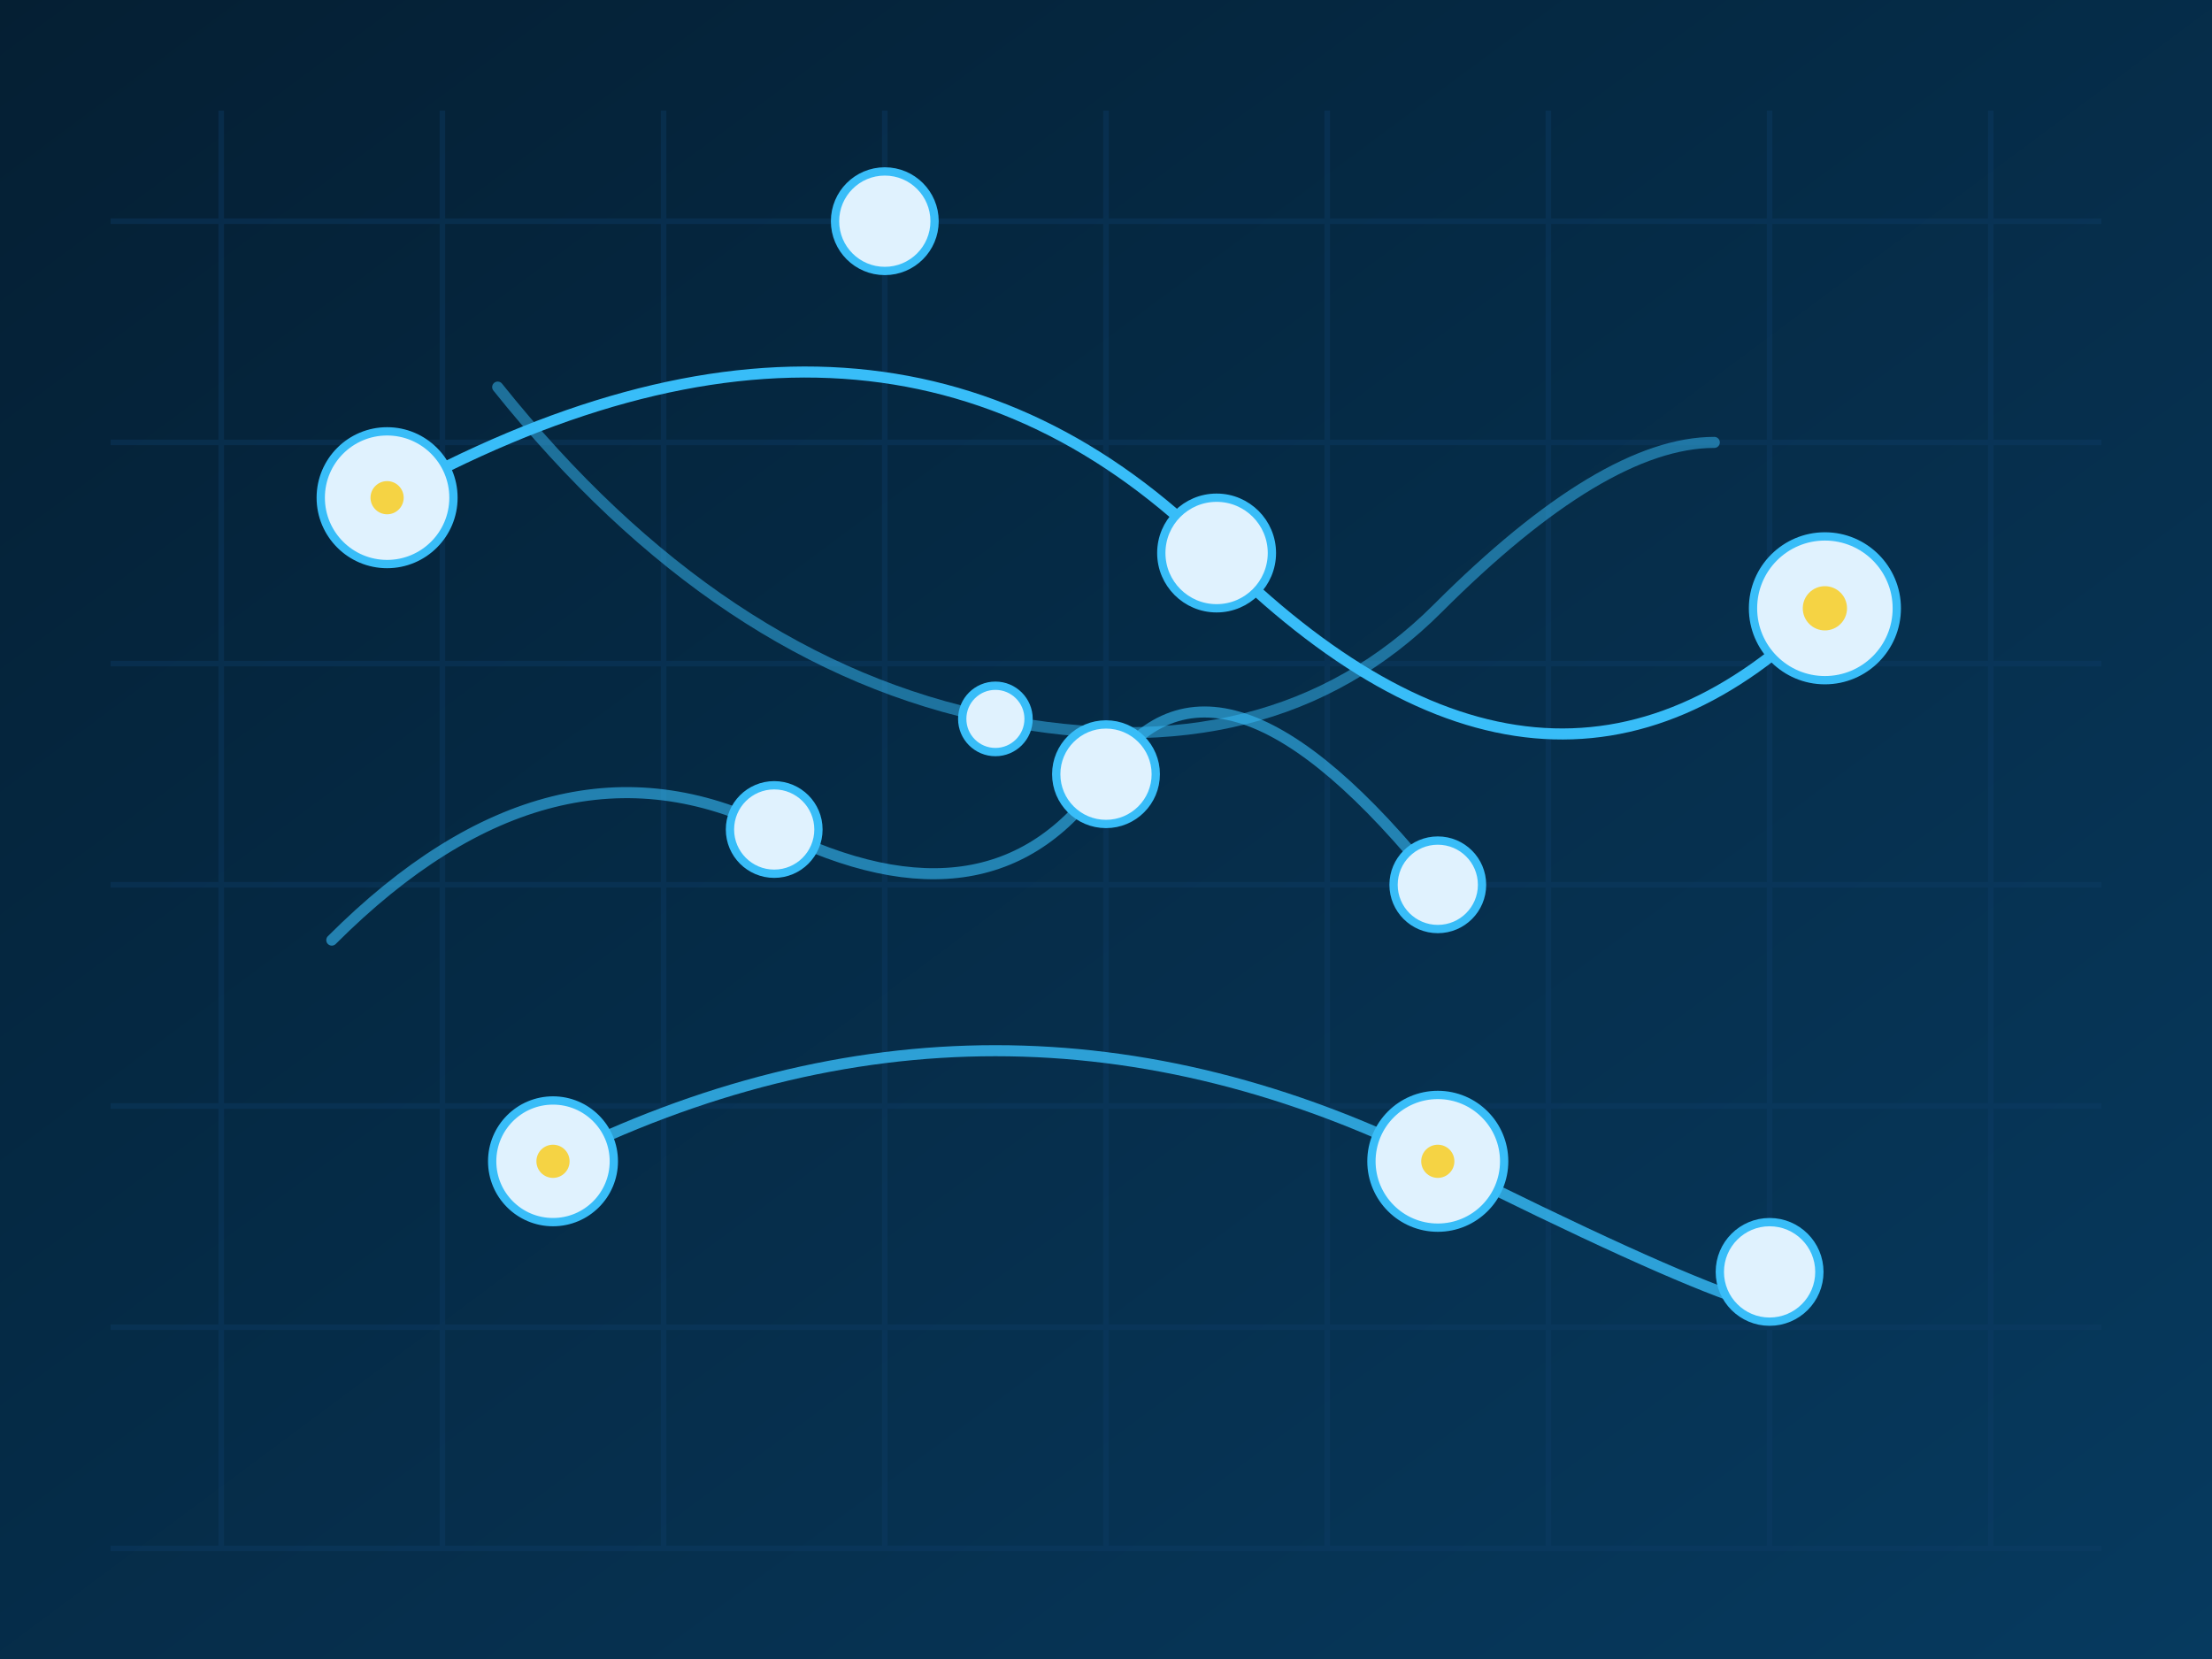 <svg width="800" height="600" viewBox="0 0 800 600" xmlns="http://www.w3.org/2000/svg" role="img" aria-labelledby="title desc">
  <rect x="0" y="0" width="800" height="600" fill="#808080" stroke="none"/>
  <title id="title">AI network overlay on a city map</title>
  <desc id="desc">Vector network nodes connecting across an abstract London street grid.</desc>
  <defs>
    <linearGradient id="grid" x1="0" y1="0" x2="1" y2="1">
      <stop offset="0%" stop-color="#051f33" />
      <stop offset="100%" stop-color="#063a5f" />
    </linearGradient>
  </defs>
  <rect width="800" height="600" fill="url(#grid)" />
  <g stroke="#0d3b66" stroke-width="2" opacity="0.4">
    <path d="M40 80 L760 80" />
    <path d="M40 160 L760 160" />
    <path d="M40 240 L760 240" />
    <path d="M40 320 L760 320" />
    <path d="M40 400 L760 400" />
    <path d="M40 480 L760 480" />
    <path d="M40 560 L760 560" />
    <path d="M80 40 L80 560" />
    <path d="M160 40 L160 560" />
    <path d="M240 40 L240 560" />
    <path d="M320 40 L320 560" />
    <path d="M400 40 L400 560" />
    <path d="M480 40 L480 560" />
    <path d="M560 40 L560 560" />
    <path d="M640 40 L640 560" />
    <path d="M720 40 L720 560" />
  </g>
  <g stroke="#38bdf8" stroke-width="4" stroke-linecap="round">
    <path d="M140 180 Q320 80 440 200 T660 220" fill="none" />
    <path d="M200 420 Q360 340 520 420 T640 460" fill="none" opacity="0.8" />
    <path d="M120 340 Q200 260 280 300 T400 280 T520 320" fill="none" opacity="0.6" />
    <path d="M180 140 Q260 240 360 260 T520 220 T620 160" fill="none" opacity="0.5" />
  </g>
  <g fill="#e0f2fe" stroke="#38bdf8" stroke-width="3">
    <circle cx="140" cy="180" r="24" />
    <circle cx="320" cy="80" r="18" />
    <circle cx="440" cy="200" r="20" />
    <circle cx="660" cy="220" r="26" />
    <circle cx="200" cy="420" r="22" />
    <circle cx="520" cy="420" r="24" />
    <circle cx="640" cy="460" r="18" />
    <circle cx="280" cy="300" r="16" />
    <circle cx="400" cy="280" r="18" />
    <circle cx="520" cy="320" r="16" />
    <circle cx="360" cy="260" r="12" />
  </g>
  <g fill="#facc15" opacity="0.8">
    <circle cx="660" cy="220" r="8" />
    <circle cx="520" cy="420" r="6" />
    <circle cx="200" cy="420" r="6" />
    <circle cx="140" cy="180" r="6" />
  </g>
</svg>
